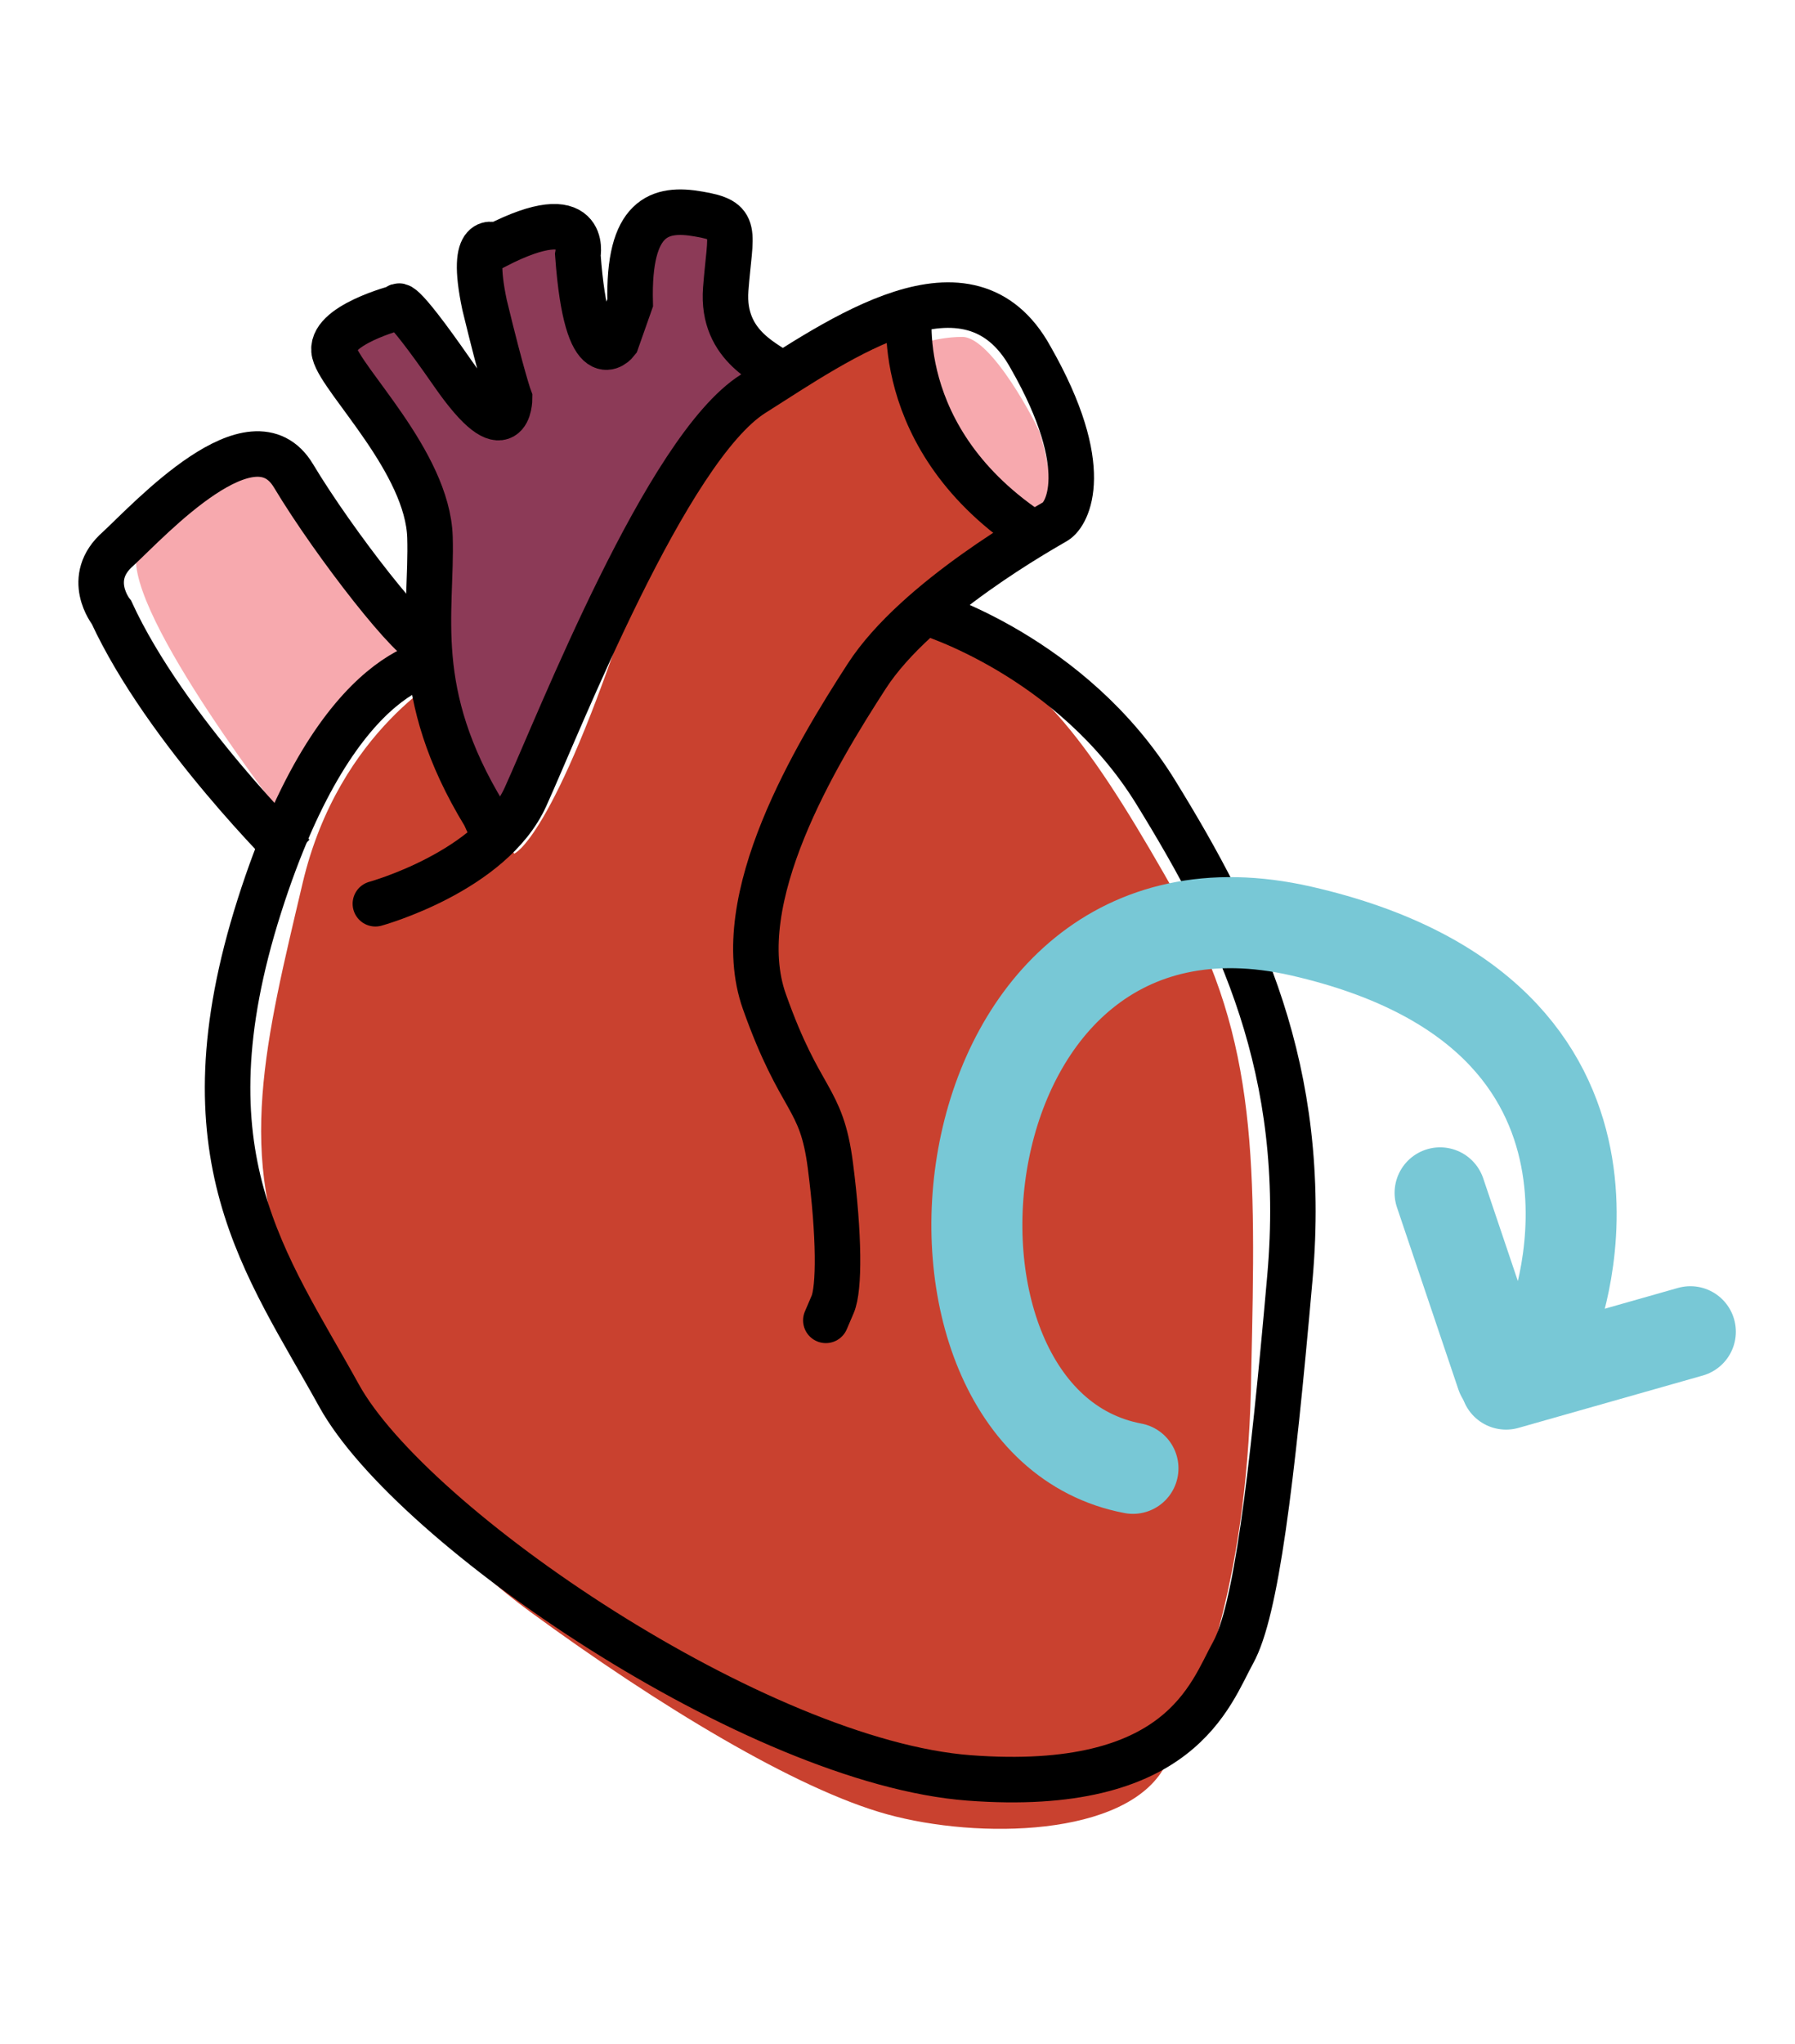 <?xml version="1.0" encoding="utf-8"?>
<!-- Generator: Adobe Illustrator 22.0.1, SVG Export Plug-In . SVG Version: 6.00 Build 0)  -->
<svg version="1.1" xmlns="http://www.w3.org/2000/svg" xmlns:xlink="http://www.w3.org/1999/xlink" x="0px" y="0px"
	 viewBox="0 0 78.9 89.8" style="enable-background:new 0 0 78.9 89.8;" xml:space="preserve">
<style type="text/css">
	.st0{display:none;}
	.st1{display:inline;fill:#FFFFFF;stroke:#000000;stroke-miterlimit:10;}
	.st2{display:inline;fill:none;stroke:#000000;stroke-miterlimit:10;}
	.st3{fill:none;stroke:#78C8D6;stroke-width:16;stroke-linecap:round;stroke-miterlimit:10;}
	.st4{fill:none;stroke:#C9412F;stroke-width:24;stroke-linecap:round;stroke-miterlimit:10;}
	.st5{fill:none;stroke:#C9412F;stroke-width:20;stroke-linecap:round;stroke-linejoin:round;stroke-miterlimit:10;}
	.st6{fill:none;stroke:#78C8D6;stroke-width:7;stroke-linecap:round;stroke-miterlimit:10;}
	.st7{fill:none;stroke:#C9412F;stroke-width:12;stroke-linecap:round;stroke-miterlimit:10;}
	.st8{fill:none;stroke:#C9412F;stroke-width:8;stroke-linecap:round;stroke-linejoin:round;stroke-miterlimit:10;}
	.st9{fill:#78C8D6;stroke:#0480A8;stroke-width:0.25;stroke-miterlimit:10;}
	.st10{fill:#78C8D6;}
	.st11{fill:#8E8E8E;}
	.st12{fill:#F0EFEF;}
	.st13{fill:#C9412F;}
	.st14{fill:#C4C4C4;}
	.st15{fill:none;stroke:#000000;stroke-width:2;stroke-linecap:round;stroke-miterlimit:10;}
	.st16{fill:none;stroke:#000000;stroke-width:2;stroke-miterlimit:10;}
	.st17{fill:none;stroke:#78C8D6;stroke-width:4;stroke-linecap:round;stroke-miterlimit:10;}
	.st18{fill:#7F7F7F;}
	.st19{fill:#8C3A57;}
	.st20{fill:#F7A9AE;}
	.st21{fill:#8C3A57;stroke:#F7A9AE;stroke-width:0.25;stroke-miterlimit:10;}
</style>
<g id="shape" class="st0">
</g>
<g id="logo">
	<g id="line">
	</g>
	<g id="arrow">
	</g>
</g>
<g id="horizontal">
	<g id="logo_1_">
	</g>
</g>
<g id="decellularize">
	<g id="fill">
	</g>
	<g id="Layer_17">
	</g>
	<g id="outline">
	</g>
</g>
<g id="scaffold">
</g>
<g id="repop">
	<path class="st19" d="M33.3,16.8c0.2-0.2,0.1-0.6-0.1-0.8c-0.7-0.5-1.7-1.7-1.4-4.3c0.4-3.9-3.2-2.1-3.6-1.3
		c-0.3,0.7-0.8,3.1-1,4.2c-0.1,0.4-0.6,0.6-0.9,0.3c-0.3-0.4-0.7-1.2-0.9-2.9c-0.3-3.2-3.2-1.3-4.1-0.6c-0.2,0.1-0.2,0.3-0.2,0.5
		l1.2,5.6c0,0-0.1,1.8-1.1,0.6s-3-4.6-3.5-4.5c-0.4,0.1-1.8,1-2.5,1.4c-0.2,0.2-0.3,0.5-0.2,0.7c0.3,0.5,0.9,1.5,1.5,2.4
		c0.9,1.3,3.1,4.2,3.1,7s-0.6,7.5,1.1,9.3l1.2,1.3c0.2,0.3,0.7,0.2,0.8-0.1c1.1-2.1,4.7-9.1,5.3-11C28.5,22.7,32.1,18.3,33.3,16.8z"
		/>
	<path class="st20" d="M18.1,27.6c-0.4-0.4-4.8-7.6-4.8-7.6S6.5,21.6,6,24.3s6.7,11.9,6.7,11.9s2.1-3.1,3.1-4.1c1-1,2.9-2.5,2.9-2.5
		L18.1,27.6z"/>
	<path class="st20" d="M39.9,15.3c0,0,0,5.3,3.8,7.4s2.1-3.4,2-3.7s-2.1-4.2-3.4-4.2C41,14.8,39.9,15.3,39.9,15.3z"/>
	<path class="st13" d="M39,13.8c0,0-7.9,2.3-11.3,12.7s-5.1,11-5.1,11s-2.8-5.2-2.8-6.9c0-1.6,0-1.1,0-1.1s-4.9,2.5-6.5,9.3
		s-3,12.1-0.3,17.7s4.7,10.2,10.3,14.3s11.7,7.8,15.7,8.9s10.5,1,12.2-2.1c1.7-3.1,3.7-8.6,3.8-17.4c0.2-8.9,0.3-14.5-3.2-20.7
		c-3.5-6.2-5.9-9.8-9.8-11.4l-1.8-0.9l4.4-3.5C44.7,23.8,39.5,20.2,39,13.8z"/>
	<path class="st15" d="M16.5,39.7c0,0,5.1-1.4,6.6-4.7c1.5-3.3,6.2-15.3,10-17.7s9.5-6.5,12.2-1.6c2.8,4.9,1.6,6.9,1.1,7.2
		c-0.5,0.3-6.1,3.4-8.3,6.8S32,39.5,33.6,44s2.5,4.1,2.9,7.2c0.4,3.1,0.4,5.4,0.1,6.1C36.3,58,36.3,58,36.3,58"/>
	<path class="st16" d="M40,13.4c0,0-1,5.9,5.5,10.1"/>
	<path class="st16" d="M40.7,26.9c0,0,6.4,1.9,10.1,7.9c3.7,6,6.7,12.2,5.9,21.3s-1.5,14.7-2.5,16.5c-1,1.8-2.3,6.2-11.6,5.5
		S18.1,67.1,14.9,61.3s-7-10.5-3.5-21.5s8.1-10.8,8.1-10.8"/>
	<path class="st16" d="M34.4,16.5c-0.5-0.5-2.7-1.2-2.5-3.8s0.6-3-1.2-3.3c-1.7-0.3-3.1,0.1-3,3.9L27.1,15c0,0-1.3,1.7-1.7-3.8
		c0,0,0.5-2.5-3.6-0.4c0,0-1.2-0.7-0.5,2.6c0.8,3.3,1.1,4.1,1.1,4.1s0,2.5-2.5-1.1s-2.4-2.9-2.4-2.9s-3.1,0.8-2.8,2s4.1,4.8,4.2,8.1
		s-0.9,6.8,2.4,12.2l0.5,1.1"/>
	<path class="st16" d="M12.9,37.6c0,0-5.6-5.5-8-10.7c0,0-1.2-1.5,0.3-2.8c1.4-1.3,5.9-6.2,7.7-3.2s5.4,7.6,5.9,7.4"/>
	<line class="st17" x1="63.3" y1="52.4" x2="66" y2="60.4"/>
	<line class="st17" x1="66.2" y1="60.8" x2="74.3" y2="58.5"/>
	<path class="st17" d="M68.3,58c0,0,5.1-13.4-11.1-17.1C41,37.2,38.7,62.4,49.8,64.5"/>
</g>
<g id="Layer_11">
</g>
<g id="Layer_12">
</g>
<g id="Layer_13">
</g>
<g id="Layer_14">
</g>
<g id="Layer_15">
</g>
</svg>
